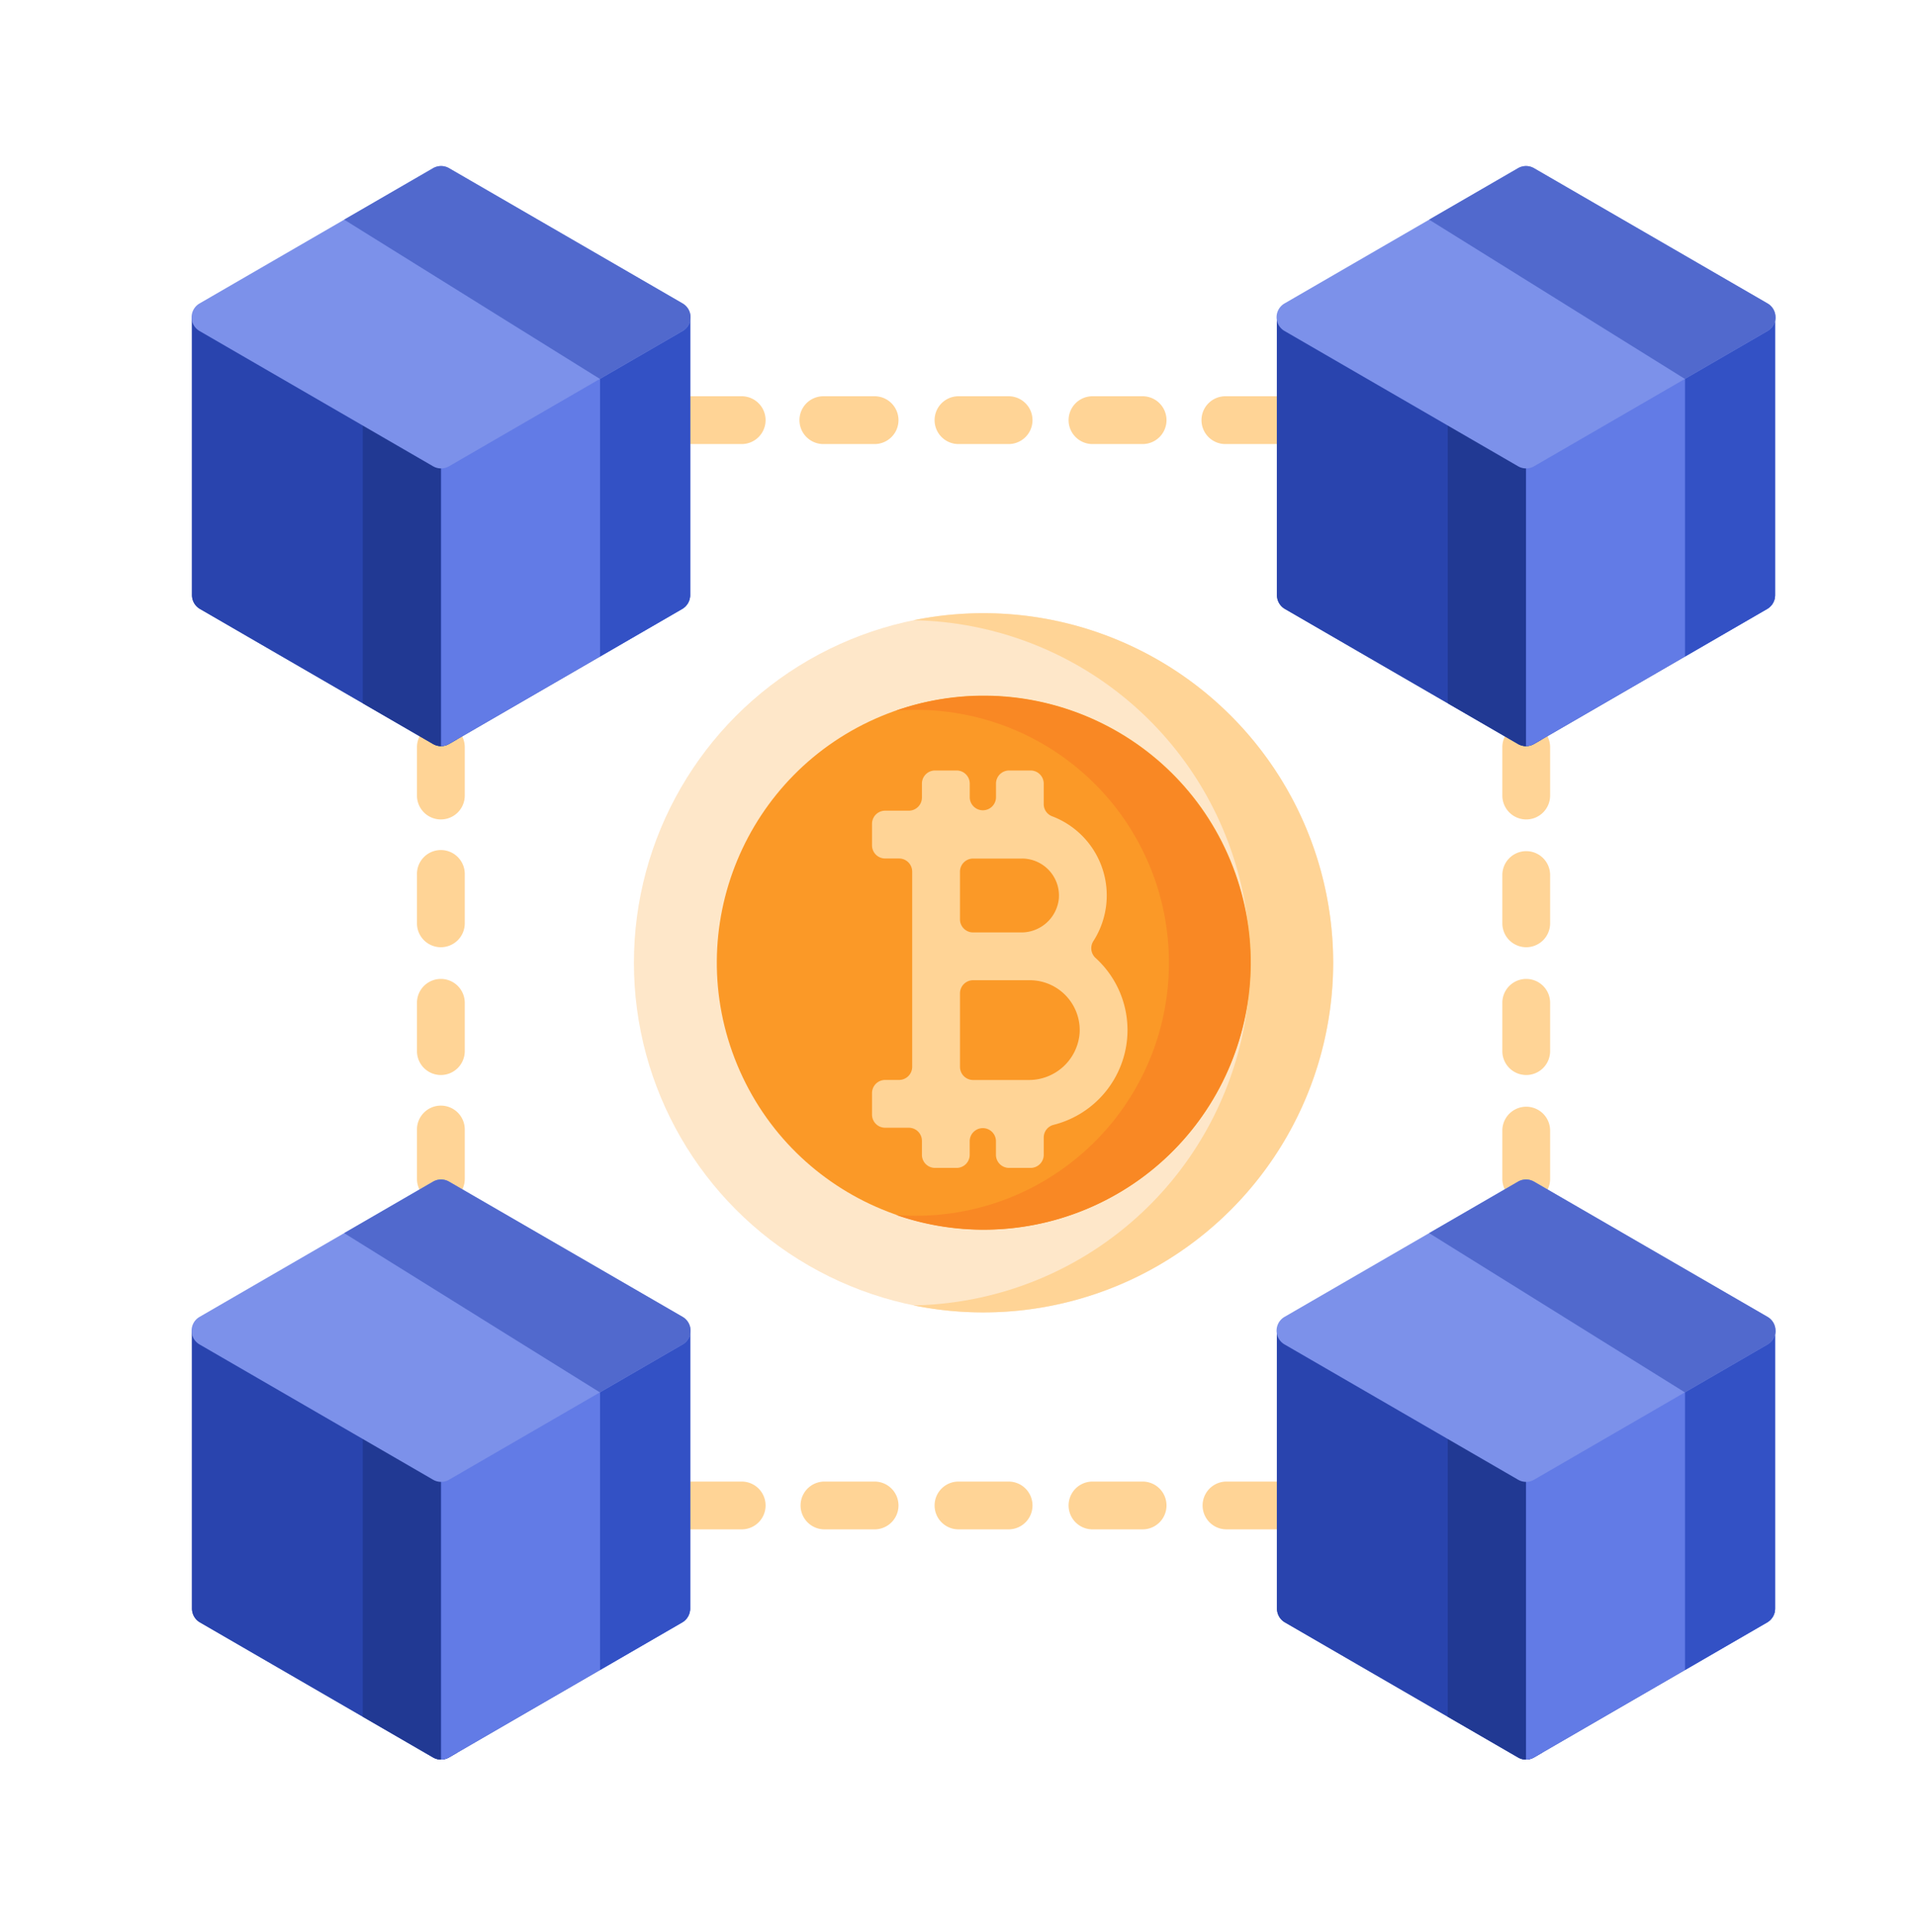 <svg xmlns="http://www.w3.org/2000/svg" width="150" height="151.25" viewBox="0 0 150 151.25">
  <g id="Group_549" data-name="Group 549" transform="translate(-2851 -985)">
    <rect id="Rectangle_137" data-name="Rectangle 137" width="150" height="151.25" transform="translate(2851 985)" fill="#fff" opacity="0"/>
    <g id="blockchain_2_" data-name="blockchain (2)" transform="translate(2864.439 997.999)">
      <g id="Group_272" data-name="Group 272" transform="translate(104.176 43.592)">
        <path id="Path_2085" data-name="Path 2085" d="M424.549,186.457a1.871,1.871,0,0,1-1.871-1.871v-3.824a1.871,1.871,0,0,1,3.741,0v3.824A1.871,1.871,0,0,1,424.549,186.457Z" transform="translate(-422.678 -178.892)" fill="#ffd496"/>
      </g>
      <g id="Group_273" data-name="Group 273" transform="translate(104.176 53.596)">
        <path id="Path_2086" data-name="Path 2086" d="M424.549,227.514a1.871,1.871,0,0,1-1.871-1.871V221.82a1.871,1.871,0,0,1,3.741,0v3.823A1.871,1.871,0,0,1,424.549,227.514Z" transform="translate(-422.678 -219.949)" fill="#ffd496"/>
      </g>
      <g id="Group_274" data-name="Group 274" transform="translate(104.176 63.601)">
        <path id="Path_2087" data-name="Path 2087" d="M424.549,268.571a1.871,1.871,0,0,1-1.871-1.871v-3.824a1.871,1.871,0,0,1,3.741,0V266.7A1.871,1.871,0,0,1,424.549,268.571Z" transform="translate(-422.678 -261.006)" fill="#ffd496"/>
      </g>
      <g id="Group_275" data-name="Group 275" transform="translate(104.176 73.605)">
        <path id="Path_2088" data-name="Path 2088" d="M424.549,309.628a1.871,1.871,0,0,1-1.871-1.871v-3.823a1.871,1.871,0,0,1,3.741,0v3.823A1.871,1.871,0,0,1,424.549,309.628Z" transform="translate(-422.678 -302.063)" fill="#ffd496"/>
      </g>
      <g id="Group_276" data-name="Group 276" transform="translate(19.205 43.592)">
        <path id="Path_2089" data-name="Path 2089" d="M75.839,186.457a1.871,1.871,0,0,1-1.871-1.871v-3.824a1.871,1.871,0,0,1,3.741,0v3.824A1.871,1.871,0,0,1,75.839,186.457Z" transform="translate(-73.968 -178.892)" fill="#ffd496"/>
      </g>
      <g id="Group_277" data-name="Group 277" transform="translate(19.205 53.596)">
        <path id="Path_2090" data-name="Path 2090" d="M75.839,227.514a1.871,1.871,0,0,1-1.871-1.871V221.82a1.871,1.871,0,1,1,3.741,0v3.823A1.871,1.871,0,0,1,75.839,227.514Z" transform="translate(-73.968 -219.949)" fill="#ffd496"/>
      </g>
      <g id="Group_278" data-name="Group 278" transform="translate(19.205 63.601)">
        <path id="Path_2091" data-name="Path 2091" d="M75.839,268.571a1.871,1.871,0,0,1-1.871-1.871v-3.824a1.871,1.871,0,0,1,3.741,0V266.7A1.871,1.871,0,0,1,75.839,268.571Z" transform="translate(-73.968 -261.006)" fill="#ffd496"/>
      </g>
      <g id="Group_279" data-name="Group 279" transform="translate(19.205 73.605)">
        <path id="Path_2092" data-name="Path 2092" d="M75.839,309.628a1.871,1.871,0,0,1-1.871-1.871v-3.823a1.871,1.871,0,1,1,3.741,0v3.823A1.871,1.871,0,0,1,75.839,309.628Z" transform="translate(-73.968 -302.063)" fill="#ffd496"/>
      </g>
      <g id="Group_280" data-name="Group 280" transform="translate(70.177 18.025)">
        <path id="Path_2093" data-name="Path 2093" d="M289.03,77.709h-4.01a1.871,1.871,0,0,1,0-3.741h4.01a1.871,1.871,0,0,1,0,3.741Z" transform="translate(-283.15 -73.968)" fill="#ffd496"/>
      </g>
      <g id="Group_281" data-name="Group 281" transform="translate(59.686 18.025)">
        <path id="Path_2094" data-name="Path 2094" d="M245.976,77.709h-4.01a1.871,1.871,0,0,1,0-3.741h4.01a1.871,1.871,0,0,1,0,3.741Z" transform="translate(-240.096 -73.968)" fill="#ffd496"/>
      </g>
      <g id="Group_282" data-name="Group 282" transform="translate(80.668 18.025)">
        <path id="Path_2095" data-name="Path 2095" d="M332.085,77.709h-4.01a1.871,1.871,0,1,1,0-3.741h4.01a1.871,1.871,0,1,1,0,3.741Z" transform="translate(-326.205 -73.968)" fill="#ffd496"/>
      </g>
      <g id="Group_283" data-name="Group 283" transform="translate(49.194 18.025)">
        <path id="Path_2096" data-name="Path 2096" d="M202.921,77.709h-4.01a1.871,1.871,0,1,1,0-3.741h4.01a1.871,1.871,0,0,1,0,3.741Z" transform="translate(-197.041 -73.968)" fill="#ffd496"/>
      </g>
      <g id="Group_284" data-name="Group 284" transform="translate(38.703 18.025)">
        <path id="Path_2097" data-name="Path 2097" d="M159.866,77.709h-4.01a1.871,1.871,0,1,1,0-3.741h4.01a1.871,1.871,0,1,1,0,3.741Z" transform="translate(-153.986 -73.968)" fill="#ffd496"/>
      </g>
      <g id="Group_285" data-name="Group 285" transform="translate(70.177 102.996)">
        <path id="Path_2098" data-name="Path 2098" d="M289.03,426.419h-4.01a1.871,1.871,0,0,1,0-3.741h4.01a1.871,1.871,0,0,1,0,3.741Z" transform="translate(-283.15 -422.678)" fill="#ffd496"/>
      </g>
      <g id="Group_286" data-name="Group 286" transform="translate(59.686 102.996)">
        <path id="Path_2099" data-name="Path 2099" d="M245.976,426.419h-4.01a1.871,1.871,0,0,1,0-3.741h4.01a1.871,1.871,0,0,1,0,3.741Z" transform="translate(-240.096 -422.678)" fill="#ffd496"/>
      </g>
      <g id="Group_287" data-name="Group 287" transform="translate(80.668 102.996)">
        <path id="Path_2100" data-name="Path 2100" d="M332.085,426.419h-4.01a1.871,1.871,0,0,1,0-3.741h4.01a1.871,1.871,0,1,1,0,3.741Z" transform="translate(-326.205 -422.678)" fill="#ffd496"/>
      </g>
      <g id="Group_288" data-name="Group 288" transform="translate(49.194 102.996)">
        <path id="Path_2101" data-name="Path 2101" d="M202.921,426.419h-4.01a1.871,1.871,0,0,1,0-3.741h4.01a1.871,1.871,0,0,1,0,3.741Z" transform="translate(-197.041 -422.678)" fill="#ffd496"/>
      </g>
      <g id="Group_289" data-name="Group 289" transform="translate(38.703 102.996)">
        <path id="Path_2102" data-name="Path 2102" d="M159.866,426.419h-4.01a1.871,1.871,0,1,1,0-3.741h4.01a1.871,1.871,0,1,1,0,3.741Z" transform="translate(-153.986 -422.678)" fill="#ffd496"/>
      </g>
      <ellipse id="Ellipse_29" data-name="Ellipse 29" cx="27.372" cy="27.372" rx="27.372" ry="27.372" transform="translate(36.189 35.008)" fill="#fee7c9"/>
      <path id="Path_2103" data-name="Path 2103" d="M266.309,171.042a27.4,27.4,0,0,1-32.869,26.82,26.824,26.824,0,0,0,.012-53.64,27.386,27.386,0,0,1,32.857,26.82Z" transform="translate(-175.376 -108.661)" fill="#ffd496"/>
      <g id="Group_290" data-name="Group 290" transform="translate(36.275 35.055)">
        <ellipse id="Ellipse_30" data-name="Ellipse 30" cx="20.898" cy="20.898" rx="20.898" ry="20.898" transform="translate(0 16.008) rotate(-22.514)" fill="#fb9927"/>
      </g>
      <g id="Group_291" data-name="Group 291" transform="translate(56.705 41.483)">
        <path id="Path_2104" data-name="Path 2104" d="M255.618,191.137a20.895,20.895,0,0,1-27.752,19.74c.516.041,1.039.063,1.567.063a19.8,19.8,0,0,0,0-39.607q-.792,0-1.567.063a20.895,20.895,0,0,1,27.752,19.74Z" transform="translate(-227.866 -170.239)" fill="#f98824"/>
      </g>
      <path id="Path_2105" data-name="Path 2105" d="M240.168,214.55a7.625,7.625,0,0,0-2.5-5.648,1.034,1.034,0,0,1-.167-1.328,6.627,6.627,0,0,0-3.243-9.768,1.018,1.018,0,0,1-.649-.954v-1.6a1.028,1.028,0,0,0-1.027-1.028H230.9a1.027,1.027,0,0,0-1.027,1.028v1.092a1.028,1.028,0,0,1-2.055,0v-1.092a1.028,1.028,0,0,0-1.027-1.028H225.1a1.027,1.027,0,0,0-1.027,1.028v1.092a1.027,1.027,0,0,1-1.028,1.027h-1.851a1.027,1.027,0,0,0-1.027,1.028v1.687a1.028,1.028,0,0,0,1.027,1.028h1.089a1.028,1.028,0,0,1,1.028,1.027v15.283a1.028,1.028,0,0,1-1.028,1.028h-1.089a1.027,1.027,0,0,0-1.027,1.027v1.687a1.027,1.027,0,0,0,1.027,1.027h1.851a1.028,1.028,0,0,1,1.028,1.027v1.092a1.027,1.027,0,0,0,1.027,1.027h1.687a1.027,1.027,0,0,0,1.027-1.027v-1.092a1.028,1.028,0,0,1,2.055,0v1.092a1.027,1.027,0,0,0,1.027,1.027h1.687a1.027,1.027,0,0,0,1.027-1.027V222.96a1.02,1.02,0,0,1,.767-.992A7.659,7.659,0,0,0,240.168,214.55Zm-8.258-13.432a2.9,2.9,0,0,1,2.88,3.171,2.949,2.949,0,0,1-2.964,2.614h-3.746a1.027,1.027,0,0,1-1.027-1.027v-3.73a1.027,1.027,0,0,1,1.027-1.027h3.831Zm.5,17.338h-4.329a1.027,1.027,0,0,1-1.027-1.028v-5.756a1.027,1.027,0,0,1,1.027-1.027h4.442a3.91,3.91,0,0,1,3.9,4.1A3.98,3.98,0,0,1,232.408,218.456Z" transform="translate(-165.337 -146.9)" fill="#ffd496"/>
      <g id="Group_292" data-name="Group 292" transform="translate(1.593 11.838)">
        <path id="Path_2106" data-name="Path 2106" d="M21.19,59.873l19.5-11.294V70.338a1.247,1.247,0,0,1-.622,1.079L21.815,81.989a1.247,1.247,0,0,1-1.25,0L2.314,71.416a1.247,1.247,0,0,1-.622-1.079V48.579Z" transform="translate(-1.692 -48.579)" fill="#2944ae"/>
      </g>
      <g id="Group_293" data-name="Group 293" transform="translate(1.593 11.838)">
        <path id="Path_2107" data-name="Path 2107" d="M22.437,59.15V81.629l-.621.359a1.249,1.249,0,0,1-1.252,0L2.313,71.417a1.253,1.253,0,0,1-.621-1.08V48.579l19.5,11.294Z" transform="translate(-1.692 -48.579)" fill="#2944ae"/>
      </g>
      <g id="Group_294" data-name="Group 294" transform="translate(14.967 19.586)">
        <path id="Path_2108" data-name="Path 2108" d="M62.7,83.921v22.284a1.248,1.248,0,0,1-.626-.17l-5.5-3.185V80.374Z" transform="translate(-56.579 -80.374)" fill="#213993"/>
      </g>
      <g id="Group_295" data-name="Group 295" transform="translate(21.091 11.838)">
        <path id="Path_2109" data-name="Path 2109" d="M101.208,48.579V70.337a1.252,1.252,0,0,1-.621,1.08L82.336,81.988a1.248,1.248,0,0,1-.626.17V59.874Z" transform="translate(-81.71 -48.579)" fill="#627be6"/>
      </g>
      <g id="Group_296" data-name="Group 296" transform="translate(33.538 11.838)">
        <path id="Path_2110" data-name="Path 2110" d="M139.84,48.579V70.337a1.252,1.252,0,0,1-.621,1.08l-6.43,3.724V52.665Z" transform="translate(-132.789 -48.579)" fill="#3351c5"/>
      </g>
      <g id="Group_297" data-name="Group 297" transform="translate(1.561 0.001)">
        <path id="Path_2111" data-name="Path 2111" d="M2.183,10.759,20.466.169a1.247,1.247,0,0,1,1.25,0L40,10.759a1.247,1.247,0,0,1,0,2.158L21.716,23.507a1.247,1.247,0,0,1-1.25,0L2.183,12.917a1.247,1.247,0,0,1,0-2.158Z" transform="translate(-1.561 -0.001)" fill="#7c91ea"/>
      </g>
      <path id="Path_2112" data-name="Path 2112" d="M77.076,12.92,70.6,16.669,50.581,4.2,57.54.172a1.249,1.249,0,0,1,1.252,0L77.076,10.76A1.25,1.25,0,0,1,77.076,12.92Z" transform="translate(-37.075 -0.002)" fill="#5169cd"/>
      <g id="Group_298" data-name="Group 298" transform="translate(1.593 91.182)">
        <path id="Path_2113" data-name="Path 2113" d="M21.189,385.491l19.5-11.294v21.759a1.247,1.247,0,0,1-.622,1.079L21.815,407.607a1.247,1.247,0,0,1-1.25,0L2.313,397.035a1.247,1.247,0,0,1-.622-1.079V374.2Z" transform="translate(-1.691 -374.197)" fill="#2944ae"/>
      </g>
      <g id="Group_299" data-name="Group 299" transform="translate(1.593 91.183)">
        <path id="Path_2114" data-name="Path 2114" d="M22.437,384.769v22.479l-.621.359a1.249,1.249,0,0,1-1.252,0L2.313,397.036a1.252,1.252,0,0,1-.621-1.08V374.2l19.5,11.294Z" transform="translate(-1.692 -374.198)" fill="#2944ae"/>
      </g>
      <g id="Group_300" data-name="Group 300" transform="translate(14.967 98.93)">
        <path id="Path_2115" data-name="Path 2115" d="M62.7,409.539v22.284a1.247,1.247,0,0,1-.626-.17l-5.5-3.185V405.992Z" transform="translate(-56.579 -405.992)" fill="#213993"/>
      </g>
      <g id="Group_301" data-name="Group 301" transform="translate(21.091 91.183)">
        <path id="Path_2116" data-name="Path 2116" d="M101.207,374.2v21.758a1.252,1.252,0,0,1-.621,1.08L82.335,407.607a1.249,1.249,0,0,1-.626.17V385.492Z" transform="translate(-81.709 -374.198)" fill="#627be6"/>
      </g>
      <g id="Group_302" data-name="Group 302" transform="translate(33.538 91.183)">
        <path id="Path_2117" data-name="Path 2117" d="M139.84,374.2v21.758a1.252,1.252,0,0,1-.621,1.08l-6.43,3.724V378.284Z" transform="translate(-132.789 -374.198)" fill="#3351c5"/>
      </g>
      <g id="Group_303" data-name="Group 303" transform="translate(1.561 79.345)">
        <path id="Path_2118" data-name="Path 2118" d="M2.183,336.377l18.283-10.59a1.247,1.247,0,0,1,1.25,0L40,336.377a1.247,1.247,0,0,1,0,2.158l-18.283,10.59a1.247,1.247,0,0,1-1.25,0L2.183,338.535a1.247,1.247,0,0,1,0-2.158Z" transform="translate(-1.561 -325.619)" fill="#7c91ea"/>
      </g>
      <path id="Path_2119" data-name="Path 2119" d="M77.076,338.538,70.6,342.287,50.581,329.82l6.959-4.031a1.249,1.249,0,0,1,1.252,0l18.284,10.588A1.25,1.25,0,0,1,77.076,338.538Z" transform="translate(-37.075 -246.275)" fill="#5169cd"/>
      <g id="Group_304" data-name="Group 304" transform="translate(86.532 11.838)">
        <path id="Path_2120" data-name="Path 2120" d="M369.769,59.873l19.5-11.294V70.338a1.247,1.247,0,0,1-.622,1.079L370.393,81.989a1.247,1.247,0,0,1-1.25,0L350.892,71.417a1.247,1.247,0,0,1-.622-1.079V48.579Z" transform="translate(-350.27 -48.579)" fill="#2944ae"/>
      </g>
      <g id="Group_305" data-name="Group 305" transform="translate(86.532 11.838)">
        <path id="Path_2121" data-name="Path 2121" d="M371.016,59.15V81.629l-.621.359a1.249,1.249,0,0,1-1.252,0L350.892,71.417a1.253,1.253,0,0,1-.621-1.08V48.579l19.5,11.294Z" transform="translate(-350.271 -48.579)" fill="#2944ae"/>
      </g>
      <g id="Group_306" data-name="Group 306" transform="translate(99.907 19.586)">
        <path id="Path_2122" data-name="Path 2122" d="M411.281,83.921v22.284a1.248,1.248,0,0,1-.626-.17l-5.5-3.185V80.374Z" transform="translate(-405.158 -80.374)" fill="#213993"/>
      </g>
      <g id="Group_307" data-name="Group 307" transform="translate(106.031 11.838)">
        <path id="Path_2123" data-name="Path 2123" d="M449.787,48.579V70.337a1.252,1.252,0,0,1-.621,1.08L430.915,81.988a1.249,1.249,0,0,1-.626.17V59.874Z" transform="translate(-430.289 -48.579)" fill="#627be6"/>
      </g>
      <g id="Group_308" data-name="Group 308" transform="translate(118.477 11.838)">
        <path id="Path_2124" data-name="Path 2124" d="M488.419,48.579V70.337a1.252,1.252,0,0,1-.621,1.08l-6.43,3.724V52.665Z" transform="translate(-481.368 -48.579)" fill="#3351c5"/>
      </g>
      <g id="Group_309" data-name="Group 309" transform="translate(86.5 0.001)">
        <path id="Path_2125" data-name="Path 2125" d="M350.762,10.759,369.045.169a1.248,1.248,0,0,1,1.25,0l18.283,10.59a1.247,1.247,0,0,1,0,2.158L370.3,23.507a1.248,1.248,0,0,1-1.25,0l-18.283-10.59A1.247,1.247,0,0,1,350.762,10.759Z" transform="translate(-350.14 -0.001)" fill="#7c91ea"/>
      </g>
      <path id="Path_2126" data-name="Path 2126" d="M425.655,12.92l-6.473,3.749L399.16,4.2,406.119.172a1.249,1.249,0,0,1,1.252,0L425.655,10.76A1.25,1.25,0,0,1,425.655,12.92Z" transform="translate(-300.715 -0.002)" fill="#5169cd"/>
      <g id="Group_310" data-name="Group 310" transform="translate(86.532 91.182)">
        <path id="Path_2127" data-name="Path 2127" d="M369.769,385.491l19.5-11.294v21.759a1.247,1.247,0,0,1-.622,1.079l-18.251,10.572a1.247,1.247,0,0,1-1.25,0l-18.251-10.572a1.247,1.247,0,0,1-.622-1.079V374.2Z" transform="translate(-350.27 -374.197)" fill="#2944ae"/>
      </g>
      <g id="Group_311" data-name="Group 311" transform="translate(86.532 91.183)">
        <path id="Path_2128" data-name="Path 2128" d="M371.016,384.769v22.479l-.621.359a1.249,1.249,0,0,1-1.252,0l-18.251-10.571a1.253,1.253,0,0,1-.621-1.08V374.2l19.5,11.294Z" transform="translate(-350.271 -374.198)" fill="#2944ae"/>
      </g>
      <g id="Group_312" data-name="Group 312" transform="translate(99.907 98.93)">
        <path id="Path_2129" data-name="Path 2129" d="M411.281,409.539v22.284a1.248,1.248,0,0,1-.626-.17l-5.5-3.185V405.992Z" transform="translate(-405.158 -405.992)" fill="#213993"/>
      </g>
      <g id="Group_313" data-name="Group 313" transform="translate(106.031 91.183)">
        <path id="Path_2130" data-name="Path 2130" d="M449.787,374.2v21.758a1.252,1.252,0,0,1-.621,1.08l-18.251,10.571a1.248,1.248,0,0,1-.626.17V385.492Z" transform="translate(-430.289 -374.198)" fill="#627be6"/>
      </g>
      <g id="Group_314" data-name="Group 314" transform="translate(118.477 91.183)">
        <path id="Path_2131" data-name="Path 2131" d="M488.419,374.2v21.758a1.252,1.252,0,0,1-.621,1.08l-6.43,3.724V378.284Z" transform="translate(-481.368 -374.198)" fill="#3351c5"/>
      </g>
      <g id="Group_315" data-name="Group 315" transform="translate(86.5 79.345)">
        <path id="Path_2132" data-name="Path 2132" d="M350.762,336.377l18.283-10.59a1.247,1.247,0,0,1,1.25,0l18.283,10.59a1.247,1.247,0,0,1,0,2.158L370.3,349.125a1.247,1.247,0,0,1-1.25,0l-18.283-10.59A1.247,1.247,0,0,1,350.762,336.377Z" transform="translate(-350.14 -325.619)" fill="#7c91ea"/>
      </g>
      <path id="Path_2133" data-name="Path 2133" d="M425.655,338.538l-6.473,3.749L399.16,329.82l6.959-4.031a1.248,1.248,0,0,1,1.252,0l18.284,10.588A1.25,1.25,0,0,1,425.655,338.538Z" transform="translate(-300.715 -246.275)" fill="#5169cd"/>
    </g>
  </g>
</svg>
